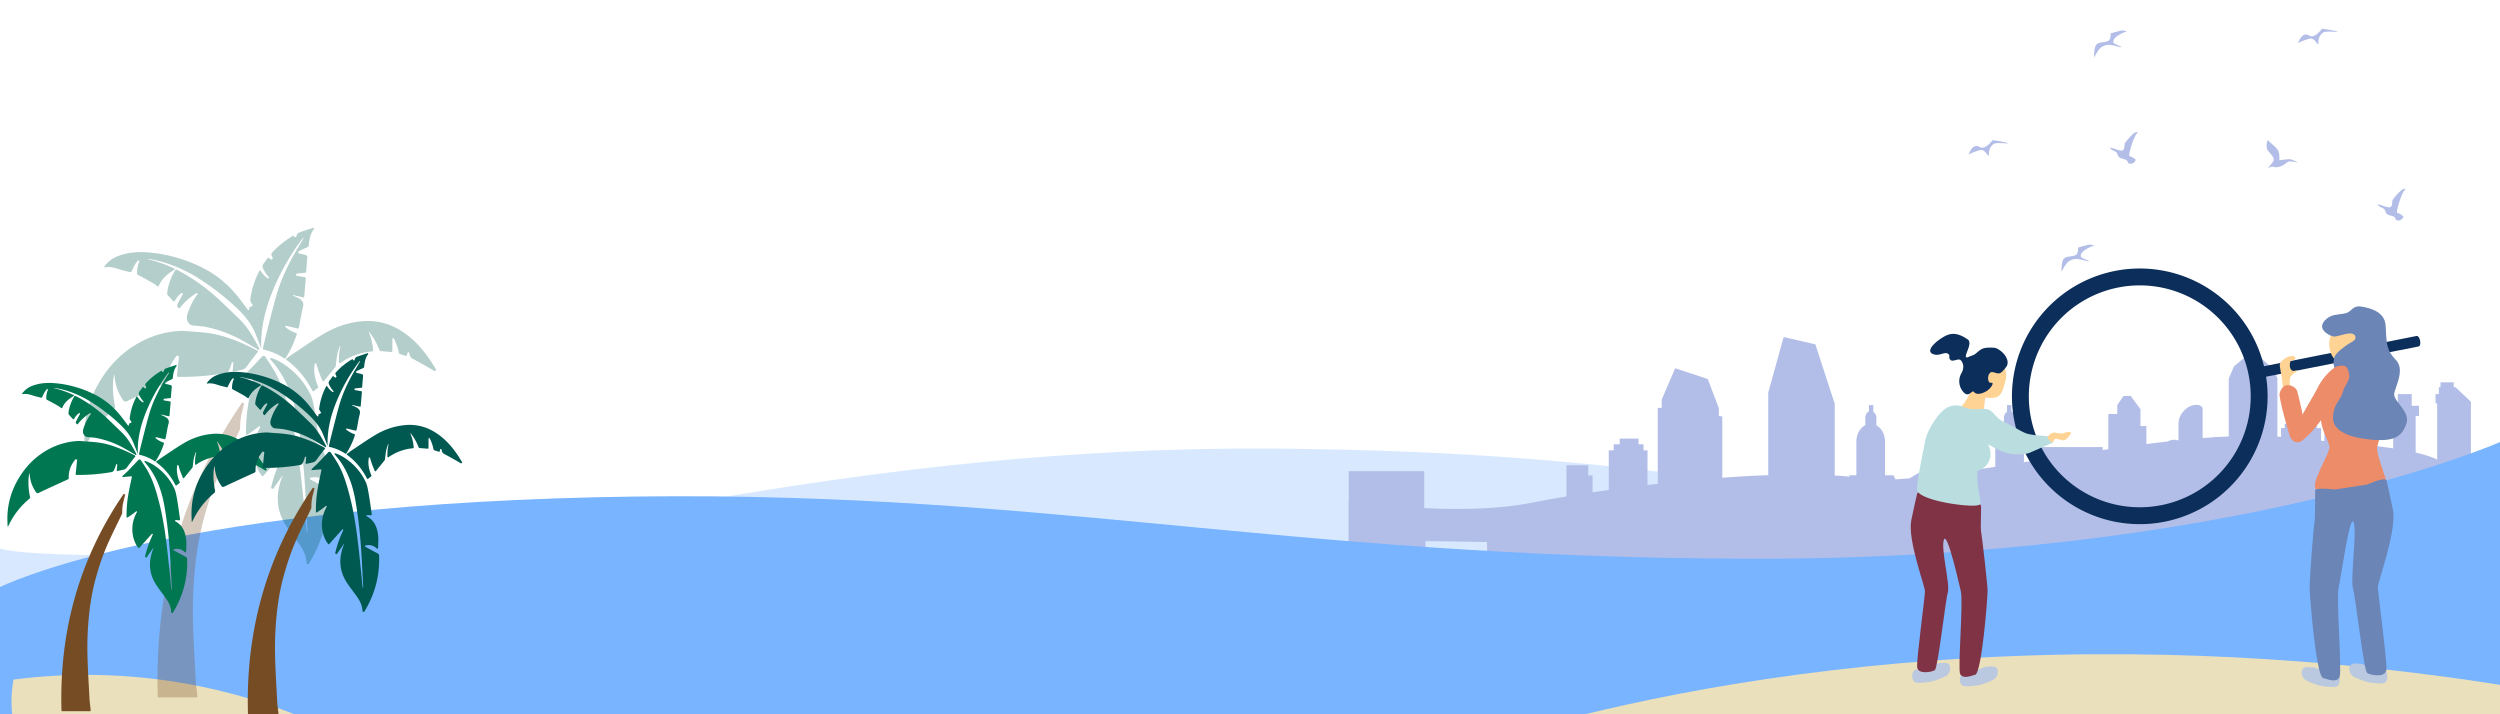 <svg xmlns="http://www.w3.org/2000/svg" xmlns:xlink="http://www.w3.org/1999/xlink" width="3500" height="1000" viewBox="0 0 3500 1000">
  <rect x="0" y="0" width="3500" height="1000" fill="#333333" stroke="none"/>
  <defs>
    <clipPath id="clip-path">
      <rect id="矩形_4" data-name="矩形 4" width="1612" height="550" transform="translate(37)" fill="#fff" stroke="#707070" stroke-width="1"/>
    </clipPath>
    <clipPath id="clip-header">
      <rect width="3500" height="1000"/>
    </clipPath>
  </defs>
  <g id="header" clip-path="url(#clip-header)">
    <rect width="3500" height="1000" fill="#fff"/>
    <path id="路径_1500" data-name="路径 1500" d="M0,184.8s38.051,21.9,558.52,0c203.887-8.58,643.643-144.01,1224.845-139.784s733.872,85.6,1097.151,80.25,617.632-80.25,617.632-80.25V424H0Z" transform="translate(0 583)" fill="#4497ff" opacity="0.209"/>
    <g id="蒙版组_3" data-name="蒙版组 3" transform="translate(1851 256)" clip-path="url(#clip-path)">
      <path id="路径_1501" data-name="路径 1501" d="M3232.258,866.268V850.981h-10.653v15.287h-5.094V845.886h-42.148v9.624h-5.095v-9.624h-11.115v9.624h-5.093V809.087h-24.085v25.476h-14.821v6.793h-31.492V681.219h.155l-21.869-20.642v9.8h-.055v-9.625h-2.315v-6.793h-18.525v6.793h-2.318v9.625H3033.1V683.4h2.317v78.527c-8.059-3.764-18.312-6.948-30.1-9.685V700.951h4.632V686.8h-10.189V670.379H2980.3V686.8h-10.653v14.154h4.169v45.413c-15.588-2.369-32.426-4.317-49.557-6.041V700.951h-46.778v35.074l-4.631-.405V717.935h-6.02v-5.661h-44.926v5.661h-5.095v12.333q-2.523-.208-5.094-.385V648.87h.337l-5.943-13.6-29.044-25.505-26.1,21.79-7.446,17.315h.108v80.788q-7.622.351-15.454.84a17.623,17.623,0,0,0-6.537.426q-7.222.493-14.6,1.086V692.265c0-.148.016-.291.017-.441,0-.128-.01-.248-.017-.372v-1.258h-.179c-1.65-6.406-13.68-6.058-21.521-.3-8.453,6.209-11.824,14.343-11.98,20.8,0,.152.008.3.02.444h-.15v24l-.985.1c-3.79-1.632-9.565-1.067-14.284,1.547q-14.679,1.648-29.656,3.546V715.105h-8.337v-12.1l.1-.073V691.545l-13.648-18.469h-10.116l-8.754,12.59v12.455h-12.505v49.453q-3.96.571-7.925,1.152v-4.182h-92.165v18.4q-9.1,1.445-18.069,2.875V737.573c.005-.235.014-.469.014-.705,0-10.318-5.163-19.157-12.5-22.88V703.673c0-4.1-2.131-7.581-5.11-8.906v-9.01h-6.1v9.427a9.854,9.854,0,0,0-4.312,8.488v10.446c-7.173,3.808-12.157,12.589-12.069,22.749,0,.07,0,.14,0,.21h-.039v35.074c-16.988,2.65-33.4,5.148-49.027,7.4l-24.214-14.485V746.879h-7.9v18.185l-38.772,23.191q-10.421.944-19.724,1.474l-3.014-5.706H2262.4V737.078h-.035c0-.07,0-.14,0-.21.088-10.16-4.9-18.941-12.07-22.749V703.673a9.854,9.854,0,0,0-4.31-8.488v-9.427h-6.1v9.01c-2.978,1.325-5.109,4.806-5.109,8.906v10.314c-7.338,3.723-12.5,12.563-12.5,22.88,0,.166.008.331.011.5v46.663H2212.5v1.917q-9.842-.949-20.5-1.573V683.983h.016l-27.14-83.263-44.4-10.206L2098.8,668.681l.108.024V783.893c-20.821.741-42.423,1.954-64.376,3.554V701.855l-4.785-1.089V689.9l-.055-.013-15.507-40.64-45.534-15.054-.006-.02-.006.016-.122-.04.051.2-18.9,43.951h30.1l0-.018.079.019h-30.062v11.322h-5.559V795.9q-7.2.811-14.357,1.659V749.074H1924.3v-8.491h-6.946v-7.926h-26.4v7.926h-8.336v8.491h-6.946v55.5q-11.493,1.615-22.694,3.3v-23.7h-6.022V770.021h-30.568v43.653c-17.2,2.877-33.544,5.829-48.7,8.8-44.034,8.635-96.76,10.108-150.361,7.526V778.248H1511.579v42.145q-6.266-.806-12.439-1.652v-55.7h-30.211V747.835h-63.089V648.99h-58.647v27.154H1335.64v86.9h-8.884V747.835H1292.1V608.8h-13.327V592.51h-16V577.3H1212.13V592.51H1198.8V608.8h-10.664V824.955h-27.546v-330.2h-10.664V473.028h-57.679l.153-.036-.008.034h57.742L1113.873,388.7l.1-.39-.234.078-.013-.031-.009.039-87.363,28.882L996.6,495.248l-.1.024V516.12l-9.18,2.09V685.921H906.458V766.3H894.906V736.974H875.357V766.3H863.806V454.607l.207-.046L822.428,304.593l-85.186,19.581-52.07,159.747h.029V760.869H674.539V740.232H645.862V675.86H627.089V586.341c.005-.32.02-.638.02-.959,0-19.794-9.9-36.754-23.984-43.9V521.7c0-7.864-4.088-14.542-9.8-17.084V487.325h-11.7v18.087c-4.9,2.98-8.271,9.142-8.271,16.284v20.042c-13.764,7.305-23.324,24.152-23.155,43.645,0,.135.005.269.005.4h-.067v90.069H527.623l-13.735,26L409.611,639.478V604.59H394.454v34.891l-104.269,62.37-13.731-26H253.935V585.786h-.075c0-.135.005-.269,0-.4.17-19.492-9.39-36.34-23.154-43.645V521.7c0-7.141-3.373-13.3-8.271-16.284V487.325h-11.7v17.286c-5.714,2.542-9.8,9.221-9.8,17.084v19.79c-14.079,7.143-23.982,24.1-23.982,43.9,0,.456.019.909.028,1.362V675.86H158.206v85.009H142.318V600.113H-34.509V760.869h-15.2V511.045H-73.705v-23.9l-16.8-24.156h-19.409l-26.184,35.435v21.849l.189.141V543.63H-151.9V747.835h-15.106V727.2h-10.662v20.637h-7.108V625.1h-.106c.052-11.971-5.5-26.731-20.173-37.509-10.285-7.554-24.989-9.2-33.035-4.4v-47.16h-.289a8.118,8.118,0,0,0,.038-.851c-.3-12.4-6.766-28-22.984-39.913-15.042-11.047-38.123-11.713-41.286.576h-.346v2.412c-.011.237-.034.468-.031.715,0,.288.023.562.031.846v97.227a50.552,50.552,0,0,0-14.947-17.055c-14.724-10.814-38.524-9.529-38.845,5.446a43.341,43.341,0,0,0,.921,10.339h-.443V747.835h-16.882V416.552h.207l-14.283-33.22-50.068-41.8-55.721,48.935-11.4,26.09h.649v408.4h-9.774V549.06h-9.775V538.2h-86.191V549.06h-11.552V849.938h0V785.851h-8.885V516.474H-719.7V753.266h-40.877V733.714h-39.1v19.552h-15.1V516.474h8V489.32h-20.436v-31.5h-37.32v31.5h-19.549v27.155h8.884V785.851h-23.1V766.3h-11.552V747.835h-15.995V766.3h-7.107V482.8h4.443V457.822H-937.4V439.354h-4.445V426.321h-35.542v13.033h-4.443v18.468h-.105V439.013l-41.959,39.6h.3V785.851h-60.422V772.818h-28.437V723.94h-46.207v89.067h-9.772V794.542h-21.325v18.465h-9.775V794.542h-80.86v39.1h-9.776V804.318h-20.437v29.328h-68.419V853.2h188.438v49.964h-19.549v92.327H1654.607V903.163H1619.1V876.188l86.133,1.32V902.5h-18.508v48.122H3179.891V902.5H3169.7V876.458h98.219V866.268Z" transform="translate(-1474.371 -374.654)" fill="#b3bee8"/>
    </g>
    <path id="路径_1502" data-name="路径 1502" d="M0,211.873S221.254,100.571,834.1,86.16s945.512,84.8,1618.832,86.077S3500,8.883,3500,8.883V397H0Z" transform="translate(0 610)" fill="#78b4ff"/>
    <g id="组_122" data-name="组 122" transform="translate(2816.695 375.87)">
      <path id="路径_1454" data-name="路径 1454" d="M1635.065,7700.907c-.733-3.691-2.613-6.484-4.37-6.664l-.017-.084-231.606,45.96,2.909,14.658,231.606-45.959-.017-.083C1635.126,7707.9,1635.8,7704.6,1635.065,7700.907Z" transform="translate(-1063.585 -7599.796)" fill="#0c2e5a"/>
      <path id="路径_1455" data-name="路径 1455" d="M1206.5,7602.9a178.96,178.96,0,1,0,210.37,140.705A178.961,178.961,0,0,0,1206.5,7602.9Zm65.064,327.879a155.312,155.312,0,1,1,122.11-182.571A155.313,155.313,0,0,1,1271.563,7930.781Z" transform="translate(-1062.338 -7599.445)" fill="#0c2e5a"/>
    </g>
    <g id="组_123" data-name="组 123" transform="translate(2756.048 -28.108)">
      <path id="路径_29" data-name="路径 29" d="M16829.23,1013.1c1.07-.726-9.738-3.99-10.906-5.985s-.2-4.722,2.318-7.338,11.408-7.968,15.045-7.968-3.137-2.546-6.457-1.988-15.184,4.087-15.184,4.087.834,7.319-2.631,10.133-14.17,1.181-17.635,5.981-2.744,17.9-2.744,17.9,5.471-11.925,10.234-14.824,7.57-3.493,12.775-3.079S16828.16,1013.827,16829.23,1013.1Z" transform="translate(-16615.277 -918.999)" fill="#b3bee8"/>
      <path id="路径_30" data-name="路径 30" d="M16832.371,1007.988a9.884,9.884,0,0,0,6.531,11.64c8.656,3.306,11.332,4.41,12.961,7.541s0,7.28,0,7.28,10.789-3.176,11.777-7.28-4.287-3.045-2.275-7.541,7.057-13.469,7.057-13.469-10.9,10.2-10.9,13.469-.326,3.425-1.691,4.06-3.523-4.687-12.635-6.869S16832.371,1007.988,16832.371,1007.988Z" transform="translate(-16208.704 -1006.158)" fill="#b3bee8"/>
      <path id="路径_31" data-name="路径 31" d="M16787.916,930.159c-2.037,2.03,2.506,3.641,6.234,5.576s2.787,5.662,5.422,7.9,6.25,2.324,9.117,3.549,3.645,4.86,3.645,4.86,3.811,1.819,6.77,0a8.994,8.994,0,0,0,3.775-4.86s-5.781-4.682-8.557-4.78,5.588-27.357,9.768-31.376-2.281-2.6-4.986,0-11.545,11.741-11.842,14.386-.055,5.6-1.742,7.886-5.16.874-8.27,0S16787.916,930.159,16787.916,930.159Z" transform="translate(-16588.873 -695.532)" fill="#b3bee8"/>
      <path id="路径_32" data-name="路径 32" d="M16827.063,947.721s3.748-10.968,9.707-11.816,5.852,3.738,11.9,1.823,11.926-10.119,11.926-10.119,16.73,2.226,21.053,4.037-15.732-1.874-19.957,1.59-6.279,7.588-6.279,14.484-4.109-8.2-12.422-6.161A76.674,76.674,0,0,0,16827.063,947.721Z" transform="translate(-16365.791 -859.306)" fill="#b3bee8"/>
      <path id="路径_34" data-name="路径 34" d="M16829.23,1013.1c1.07-.726-9.738-3.99-10.906-5.985s-.2-4.722,2.318-7.338,11.408-7.968,15.045-7.968-3.137-2.546-6.457-1.988-15.184,4.087-15.184,4.087.834,7.319-2.631,10.133-14.17,1.181-17.635,5.981-2.744,17.9-2.744,17.9,5.471-11.925,10.234-14.824,7.57-3.493,12.775-3.079S16828.16,1013.827,16829.23,1013.1Z" transform="translate(-16660.883 -619.196)" fill="#b3bee8"/>
      <path id="路径_36" data-name="路径 36" d="M16787.916,930.159c-2.037,2.03,2.506,3.641,6.234,5.576s2.787,5.662,5.422,7.9,6.25,2.324,9.117,3.549,3.645,4.86,3.645,4.86,3.811,1.819,6.77,0a8.994,8.994,0,0,0,3.775-4.86s-5.781-4.682-8.557-4.78,5.588-27.357,9.768-31.376-2.281-2.6-4.986,0-11.545,11.741-11.842,14.386-.055,5.6-1.742,7.886-5.16.874-8.27,0S16787.916,930.159,16787.916,930.159Z" transform="translate(-16214.004 -616.084)" fill="#b3bee8"/>
      <path id="路径_37" data-name="路径 37" d="M16827.063,947.721s3.748-10.968,9.707-11.816,5.852,3.738,11.9,1.823,11.926-10.119,11.926-10.119,16.73,2.226,21.053,4.037-15.732-1.874-19.957,1.59-6.279,7.588-6.279,14.484-4.109-8.2-12.422-6.161A76.674,76.674,0,0,0,16827.063,947.721Z" transform="translate(-16827.063 -703.262)" fill="#b3bee8"/>
      <path id="路径_38" data-name="路径 38" d="M16890.684,952.06a25.86,25.86,0,0,1,5.188-2.246c3.652-1.25,2.754,2.1,11.23,0s9.375-6.759,14.141-7.345,12.084,1.813,12.084,1.813-8.281-5.625-13.393-5.067-12.832,1.433-12.832,1.433.961-7.435-1.348-12.858-13.219-12.727-14.172-14.966-4.453,10.168,0,14.966,8.557,9.971,7.744,12.858S16890.684,952.06,16890.684,952.06Z" transform="translate(-16472.16 -688.261)" fill="#b3bee8"/>
    </g>
    <g id="组_124" data-name="组 124" transform="translate(0 319)">
      <path id="路径_1473" data-name="路径 1473" d="M1420.261,5339.409a797.689,797.689,0,0,1,526.574,115.757,852.469,852.469,0,0,1-199.129,39.467c-42.256,3.222-109.063,7.882-191.954-7.176-21.093-3.832-37.381-6.944-54.854-12.454-15.043-4.744-13.445-5.879-19.584-7.017-36.125-6.693-61.587,29.139-74.63,20.014-7.163-5.011-6.366-20.632-2-30,4.115-8.829,9.571-8.18,14.847-15.5,10.294-14.29-.13-31.13-1.847-63.5A171.912,171.912,0,0,1,1420.261,5339.409Z" transform="translate(-1401.349 -4707)" fill="#ebe0bc"/>
      <g id="_5gUDqE" data-name="5gUDqE" transform="translate(118.108)" opacity="0.3">
        <g id="组_113" data-name="组 113">
          <path id="路径_1474" data-name="路径 1474" d="M1595.707,5001.812l-7.182-.334a1.165,1.165,0,0,0-.636,2.172,45.267,45.267,0,0,1,5.808,3.811c7.332,5.89,11.365,13.85,13.482,22.924,2.391,10.247,1.795,20.532,1.158,31.3a1.168,1.168,0,0,1-1.966.777c-6.08-5.578-12.729-7.806-20.883-5.53a1.172,1.172,0,0,0-.245,2.156c7.621,4.164,14.772,8.121,22.005,11.922a4.87,4.87,0,0,1,3.066,4.687c1.094,36.368-7.663,70.108-26.785,101.111q-.3.486-.6.969l-2.911-.859a29.15,29.15,0,0,0-.146-3.938c-1.029-8.73-5.1-16.256-10.012-23.311-6.606-9.48-14.162-18.37-20.043-28.267-12.542-21.1-12.787-43.313-3.724-65.848a2.486,2.486,0,0,0,.231-1.693l-13.127,18.759-2.891-1.281c.6-2.64,1.219-5.275,1.936-7.883,1.31-4.772,2.772-9.512,4.413-14.18q2.414-6.866,5.344-13.543c.979-2.233,2.034-4.433,3.074-6.658a1.167,1.167,0,0,0-1.925-1.273l-23.623,26.35a1.171,1.171,0,0,1-1.763-.026c-11.131-12.945-17.724-42.039-2.795-67.633a1.164,1.164,0,0,0-1.739-1.485c-1.839,1.468-3.688,2.924-5.568,4.337-3.351,2.519-6.8,4.907-10.562,7.2a1.17,1.17,0,0,1-1.772-.99,237.786,237.786,0,0,1,2.567-38c1.939-12.684,4.876-25.214,7.444-37.867a1.166,1.166,0,0,0-1.244-1.4l-15.493,1.391a1.169,1.169,0,0,1-.9-2.022c3.864-3.562,7.581-6.91,11.091-10.463,6.219-6.295,12.223-12.8,18.307-19.23,2.112-2.231,3.893-2.379,5.63.265,5.061,7.7,10.4,15.293,14.661,23.437,9.6,18.352,15.148,38.18,20.208,58.181,7.675,30.333,11.934,61.222,15.449,92.228,2.661,23.479,4.822,47.015,7.221,70.524.04.4.271.777.939,1.085,0-1.487.071-2.978-.01-4.46-1.344-24.482-2.309-48.994-4.17-73.437-2.081-27.343-5.233-54.593-10-81.626-4.347-24.651-12.186-48.007-26.354-68.859-3.415-5.026-7.4-9.664-11.215-14.311a1.168,1.168,0,0,1,1.283-1.843,71.507,71.507,0,0,1,16.566,8.075,107.24,107.24,0,0,1,38.085,42.9c3.027,6.131,4.314,13.277,5.527,20.115,2.325,13.1,4.031,26.313,5.978,39.482a5.578,5.578,0,0,1,.035.956A1.175,1.175,0,0,1,1595.707,5001.812Z" transform="translate(-1269 -4707)" fill="#005951"/>
          <path id="路径_1475" data-name="路径 1475" d="M1659.6,5364.386h-53.049a1.17,1.17,0,0,1-1.169-1.135c-4.439-150.163,33.33-287.736,118.087-411.62l2.855,1.265c-.866,3.6-1.736,7.2-2.648,10.788a82.175,82.175,0,0,0-2.944,23.063,9.28,9.28,0,0,1-.993,4.112c-8.248,17.265-16.86,34.362-24.781,51.775a452.265,452.265,0,0,0-21.514,58.731,409.349,409.349,0,0,0-13.464,61.432,594.21,594.21,0,0,0-5.367,91.38c.544,28.579,2.424,57.136,3.888,85.694.353,6.886,1.391,13.736,2.093,20.6.089.868.127,1.742.171,2.686A1.169,1.169,0,0,1,1659.6,5364.386Z" transform="translate(-1502.622 -4707)" fill="#754c24"/>
          <path id="路径_1476" data-name="路径 1476" d="M1828.187,4879.034a1.17,1.17,0,0,1,.293,1.706c-3.577,4.6-7.079,9.08-10.538,13.589-2.069,2.7-3.93,5.568-6.134,8.146a8.9,8.9,0,0,1-4.068,2.812c-4.241,1.145-8.564,1.988-13.077,2.95a1.168,1.168,0,0,1-1.409-1.26c.39-3.606.857-7.106,1.055-10.562a1.164,1.164,0,0,0-2.287-.372,63.557,63.557,0,0,1-4.125,11.029,6.561,6.561,0,0,1-4.222,3.189,363.278,363.278,0,0,1-66.2,5.388,10.344,10.344,0,0,1-1.15-.091,1.171,1.171,0,0,1-1.023-1.283c.967-9.171,1.925-18.266,2.882-27.351l-2.9-1.215a65.967,65.967,0,0,0-5.087,6.766,49.7,49.7,0,0,0-7.978,28.49,3.189,3.189,0,0,1-2.258,3.479q-19.1,8.667-38.142,17.45c-5.61,2.587-11.2,5.223-16.737,7.956a3.811,3.811,0,0,1-4.785-1.176,65.428,65.428,0,0,1-12.177-32.546c-.074-.775-.123-1.552-.213-2.324-.019-.161-.174-.306-.76-1.275-.508,4.206-1.147,7.666-1.3,11.147a129.17,129.17,0,0,0,2.586,32.5c.486,2.316.178,3.82-1.793,5.493a146.48,146.48,0,0,0-39.075,50.961,2.147,2.147,0,0,1-.238.387,1.182,1.182,0,0,1-1.019.48l-.229-.014c-.11-7.065-.59-14.147-.263-21.191a147.153,147.153,0,0,1,18.469-65.065c15.521-28.079,37.229-49.826,66.48-63.681a131.91,131.91,0,0,1,47.136-12.182c6.159-.457,12.428.441,18.64.836,14.472.92,28.892,2.193,42.883,6.39,16.806,5.041,32.77,12.088,48.3,20.174C1827.875,4878.844,1828.03,4878.936,1828.187,4879.034Z" transform="translate(-1585.693 -4707)" fill="#005951"/>
          <path id="路径_1477" data-name="路径 1477" d="M1727.171,4875.518c-2.9-7.44-5.579-14.916-8.713-22.194-5.754-13.363-14.92-24.243-25.41-34.145a351.656,351.656,0,0,0-50.883-39.854c-21.2-13.676-43.932-23.637-68.852-28.256-1.241-.23-2.476-.49-3.718-.709-.162-.028-.352.1-1.326.427a193.079,193.079,0,0,1,37.1,13.1,1.168,1.168,0,0,1,.091,2.054c-9.328,5.538-17.37,11.944-21.564,22.3a1.162,1.162,0,0,1-1.753.495c-2.353-1.677-4.567-3.363-6.962-4.734-6.487-3.712-13.043-7.315-19.692-10.726a3.1,3.1,0,0,1-2.011-3.289,40.6,40.6,0,0,1,3.143-15.794,1.164,1.164,0,0,0-1.827-1.341c-2.656,2.347-5.221,6.8-9.3,15.62a1.171,1.171,0,0,1-1.349.644c-5.654-1.45-11.423-2.665-16.965-4.548-6.1-2.073-12.161-3.344-18.587-2.4a8.224,8.224,0,0,1-1.426-.1,40.277,40.277,0,0,1,18.671-15.126c14.8-5.957,30.173-6.818,45.875-5.322a196.005,196.005,0,0,1,37.432,7.136,203.756,203.756,0,0,1,40.684,16.55,146.338,146.338,0,0,1,41.153,33.542c6.194,7.293,11.778,15.1,17.5,22.709a1.166,1.166,0,0,0,2.1-.7v-2.521l2.961-1.313.118.107,1.994-1.747q-1.3-1.893-2.568-3.811a6.129,6.129,0,0,1-1.074-3.716,114.627,114.627,0,0,1,12.679-40.429,1.165,1.165,0,0,1,2.02-.057,32.069,32.069,0,0,0,9.713,10.271,1.165,1.165,0,0,0,1.505-1.757,41.358,41.358,0,0,1-6.695-9.5c-.174-.346-.4-.666-.593-1-1.783-3.1-2.158-5.967.523-8.981a68.8,68.8,0,0,0,5.158-7.119,1.172,1.172,0,0,1,1.713-.242l3.228,2.668,2.429-1.781c-.587-1.449-1.185-2.893-1.821-4.32a3.063,3.063,0,0,1,.674-3.829,122.892,122.892,0,0,1,29.389-23.726,4.444,4.444,0,0,1,1.067-.243l.353,1.981,2.77.246a18.546,18.546,0,0,0,.644-2.066c.653-2.69,2.384-4,4.829-4.833,6.019-2.059,12.021-4.168,18.147-6.078a1.167,1.167,0,0,1,1.275,1.828c-5.182,6.445-6.289,14.381-7.2,22.36-.208,1.827-.844,2.478-2.562,3.186-4.085,1.683-8.061,3.629-12.047,5.549l.367,2.822c2.563.487,5.127.972,7.636,1.658,5.119,1.4,4.953,1.511,4.4,6.853-.6,5.757-.959,11.539-1.409,17.366a1.174,1.174,0,0,1-1.042,1.072l-12.757,1.4-.093,2.843,12.444,2.2a1.176,1.176,0,0,1,.964,1.253c-.754,8.865-1.482,17.421-2.2,25.814a1.169,1.169,0,0,1-1.429,1.032l-14.272-3.264-.216.723,1.735.8a68.615,68.615,0,0,1,6.315,2.95c4.677,2.763,7.792,5.986,6.125,12.4-2.266,8.723-3.545,17.7-5.288,26.562a19.794,19.794,0,0,1-.831,2.672,1.173,1.173,0,0,1-1.378.752l-15.9-3.85a1.167,1.167,0,0,0-1.054,2,46.809,46.809,0,0,0,15.042,8.365,1.173,1.173,0,0,1,.723,1.466c-3.925,11.872-8.82,23.124-15.853,33.594a1.171,1.171,0,0,1-1.617.315,85.972,85.972,0,0,0-29.137-12.375,1.164,1.164,0,0,1-.886-1.4c1.364-5.878,2.6-11.566,4.046-17.2,4.968-19.371,9.664-38.822,15.151-58.046,4.918-17.232,12.26-33.595,20.6-49.436,5.1-9.7,10.969-19,16.484-28.485a2.728,2.728,0,0,0,.4-1.821,7.974,7.974,0,0,0-1.3,1.12,323.741,323.741,0,0,0-39.4,67.869c-11.567,27-19.193,54.83-18.257,84.522A4.968,4.968,0,0,1,1727.171,4875.518Z" transform="translate(-1479.708 -4707)" fill="#005951"/>
          <path id="路径_1478" data-name="路径 1478" d="M1544.121,4907.716c-1.056-.746-2.13-1.46-3.245-2.1-8.907-5.136-17.825-10.267-26.934-15.026a8.215,8.215,0,0,1-4.7-5.672c-.244-.965-.529-1.921-.853-2.959a1.167,1.167,0,0,0-2.242.05c-.313,1.191-.607,2.3-.9,3.422a1.168,1.168,0,0,1-1.467.817c-2.912-.875-5.759-1.7-8.545-2.686a2.86,2.86,0,0,1-1.24-1.988c-1.2-6.829-3.754-13.129-6.87-19.493a1.168,1.168,0,0,0-2.219.508v16.977a1.161,1.161,0,0,1-1.247,1.162c-5.042-.371-10.2-.717-15.335-1.234-.629-.063-1.382-1.169-1.674-1.944a93.415,93.415,0,0,0-12.466-22.65,16.644,16.644,0,0,0-2.652-2.795,80.239,80.239,0,0,1,6.435,26.543,1.171,1.171,0,0,1-1.057,1.231c-16.281,1.632-31.208,6.72-44.826,16.375a1.167,1.167,0,0,1-1.849-.866,78.54,78.54,0,0,1,2.008-22.6l-.83-.215c-1.2,3.727-2.763,7.384-3.516,11.2-1.031,5.221-1.419,10.567-2.156,15.85a5.445,5.445,0,0,1-.967,2.572c-5.034,6.285-10.14,12.512-15.228,18.754-.137.168-.277.334-.451.536a1.167,1.167,0,0,1-1.964-.315c-1.89-4.558-3.734-8.76-5.266-13.073-1.244-3.5-2.279-7.077-3.3-10.579a1.168,1.168,0,0,0-2.265.091c-1.827,9.137-.18,20.8,4.793,31.891a1.16,1.16,0,0,1-.332,1.388l-5.918,4.689a1.163,1.163,0,0,1-1.757-.383c-9.023-17.48-20.792-31.967-36.444-43.371a1.164,1.164,0,0,1,.006-1.891c4.146-2.956,8.083-5.864,12.161-8.559,13.214-8.731,26.193-17.875,39.83-25.893,16.212-9.53,33.772-15.8,52.679-17.6,18.093-1.716,35.165,1.525,51.143,10.438,19.359,10.8,33.818,26.566,45.918,44.753,2.749,4.131,5.341,8.365,7.939,12.6Z" transform="translate(-1053.745 -4707)" fill="#005951"/>
          <path id="路径_1479" data-name="路径 1479" d="M1712.636,4876.308a1.165,1.165,0,0,1-1.726,1.292c-7.32-4.342-13.95-8.388-20.725-12.174-16.808-9.4-34.572-16.358-53.55-19.865-5.9-1.09-11.971-1.25-17.939-2.024a7.153,7.153,0,0,1-3.58-1.79c-4.842-4.353-4.6-9.462-2.692-15.272a92.236,92.236,0,0,1,13.514-26.359,1.163,1.163,0,0,0-1.513-1.7,83.633,83.633,0,0,0-23.074,20.771,1.168,1.168,0,0,1-1.78.067c-2.654-2.9-2.56-3.305-.639-7.1,2.088-4.12,4.314-8.171,6.495-12.192a1.169,1.169,0,0,0-1.587-1.582c-3.213,1.738-5.888,4.823-9.874,11.125a1.168,1.168,0,0,1-1.844.17c-2.688-2.915-5.372-5.79-7.95-8.757a3.864,3.864,0,0,1-.481-2.446c.334-9.161,5.749-24.405,11.575-32.61a1.155,1.155,0,0,1,1.484-.34c3.31,1.754,6.7,3.479,10,5.366A274.642,274.642,0,0,1,1660,4810.973q12.867,12.281,25.583,24.718c9.556,9.37,16.348,20.723,22.8,32.3q2.13,3.82,4.05,7.757A3.108,3.108,0,0,1,1712.636,4876.308Z" transform="translate(-1467.636 -4707)" fill="#005951"/>
        </g>
      </g>
      <g id="_5gUDqE-2" data-name="5gUDqE" transform="translate(10.335 192.057)">
        <g id="组_114" data-name="组 114">
          <path id="路径_1480" data-name="路径 1480" d="M1764.7,5116.411l-5.3-.246a.859.859,0,0,0-.468,1.6,33.508,33.508,0,0,1,4.282,2.809c5.405,4.343,8.379,10.212,9.939,16.9,1.763,7.555,1.323,15.138.854,23.075a.86.86,0,0,1-1.449.573c-4.483-4.112-9.386-5.754-15.4-4.077a.865.865,0,0,0-.181,1.59c5.619,3.07,10.891,5.987,16.224,8.789a3.59,3.59,0,0,1,2.26,3.456,131.444,131.444,0,0,1-19.747,74.546l-.444.714-2.146-.633a21.6,21.6,0,0,0-.108-2.9c-.758-6.436-3.757-11.985-7.382-17.186-4.87-6.989-10.44-13.544-14.777-20.84-9.246-15.559-9.427-31.934-2.745-48.547a1.84,1.84,0,0,0,.171-1.249l-9.679,13.83-2.131-.944c.443-1.946.9-3.889,1.427-5.812.966-3.518,2.044-7.013,3.254-10.455,1.186-3.373,2.5-6.709,3.94-9.984.722-1.646,1.5-3.268,2.266-4.909a.86.86,0,0,0-1.419-.938L1708.534,5155a.864.864,0,0,1-1.3-.02c-8.206-9.543-13.067-30.994-2.06-49.863a.858.858,0,0,0-1.282-1.1c-1.356,1.083-2.719,2.156-4.1,3.2-2.471,1.857-5.015,3.617-7.787,5.308a.863.863,0,0,1-1.307-.73,175.28,175.28,0,0,1,1.893-28.019c1.429-9.351,3.595-18.59,5.488-27.918a.86.86,0,0,0-.917-1.03l-11.422,1.025a.861.861,0,0,1-.661-1.49c2.849-2.626,5.589-5.1,8.177-7.714,4.585-4.641,9.012-9.439,13.5-14.178,1.557-1.645,2.87-1.753,4.151.2,3.731,5.679,7.67,11.274,10.809,17.279,7.074,13.53,11.168,28.148,14.9,42.894,5.658,22.364,8.8,45.138,11.389,68,1.963,17.31,3.556,34.662,5.324,51.994.03.294.2.573.693.8,0-1.1.052-2.195-.008-3.288-.99-18.05-1.7-36.122-3.074-54.143-1.534-20.159-3.858-40.25-7.373-60.18-3.2-18.174-8.984-35.393-19.43-50.767-2.518-3.706-5.457-7.125-8.268-10.551a.861.861,0,0,1,.946-1.359,52.705,52.705,0,0,1,12.214,5.954,79.057,79.057,0,0,1,28.078,31.626c2.231,4.52,3.181,9.789,4.075,14.83,1.714,9.659,2.972,19.4,4.407,29.109a4.01,4.01,0,0,1,.026.7A.866.866,0,0,1,1764.7,5116.411Z" transform="translate(-1523.833 -4899.057)" fill="#007651"/>
          <path id="路径_1481" data-name="路径 1481" d="M1811.807,5383.725h-39.112a.864.864,0,0,1-.862-.837c-3.272-110.71,24.574-212.137,87.062-303.473l2.105.933c-.639,2.654-1.28,5.308-1.953,7.953a60.619,60.619,0,0,0-2.17,17,6.827,6.827,0,0,1-.732,3.032c-6.081,12.729-12.43,25.334-18.27,38.172a333.3,333.3,0,0,0-15.862,43.3,301.846,301.846,0,0,0-9.926,45.292,438.108,438.108,0,0,0-3.957,67.37c.4,21.071,1.787,42.125,2.867,63.18.26,5.076,1.025,10.127,1.543,15.191.065.64.093,1.285.125,1.98A.861.861,0,0,1,1811.807,5383.725Z" transform="translate(-1696.075 -4899.057)" fill="#754c24"/>
          <path id="路径_1482" data-name="路径 1482" d="M1936.1,5025.892a.862.862,0,0,1,.216,1.257c-2.638,3.394-5.22,6.7-7.769,10.019-1.526,1.99-2.9,4.1-4.523,6.006a6.555,6.555,0,0,1-3,2.073c-3.127.844-6.314,1.466-9.641,2.175a.861.861,0,0,1-1.039-.929c.287-2.658.632-5.239.777-7.787a.858.858,0,0,0-1.685-.274,46.882,46.882,0,0,1-3.042,8.131,4.833,4.833,0,0,1-3.112,2.351,267.788,267.788,0,0,1-48.809,3.973,7.605,7.605,0,0,1-.848-.067.864.864,0,0,1-.754-.946c.713-6.762,1.419-13.467,2.125-20.166l-2.141-.9a48.609,48.609,0,0,0-3.751,4.988,36.642,36.642,0,0,0-5.881,21.005,2.352,2.352,0,0,1-1.666,2.565q-14.079,6.39-28.12,12.865c-4.136,1.908-8.256,3.851-12.34,5.866a2.81,2.81,0,0,1-3.528-.867,48.243,48.243,0,0,1-8.977-23.995c-.054-.571-.091-1.144-.157-1.714a5.635,5.635,0,0,0-.56-.94c-.375,3.1-.846,5.652-.963,8.219a95.218,95.218,0,0,0,1.907,23.958,3.586,3.586,0,0,1-1.322,4.05,107.987,107.987,0,0,0-28.808,37.572,1.682,1.682,0,0,1-.176.286.873.873,0,0,1-.752.354l-.168-.011c-.081-5.208-.435-10.43-.194-15.624a108.476,108.476,0,0,1,13.617-47.969c11.443-20.7,27.447-36.735,49.013-46.95a97.251,97.251,0,0,1,34.752-8.982c4.541-.337,9.162.326,13.742.617,10.67.678,21.3,1.616,31.616,4.711a204.479,204.479,0,0,1,35.612,14.874C1935.872,5025.752,1935.986,5025.819,1936.1,5025.892Z" transform="translate(-1757.319 -4899.057)" fill="#007651"/>
          <path id="路径_1483" data-name="路径 1483" d="M1861.627,5023.3c-2.14-5.485-4.113-11-6.424-16.363-4.242-9.851-11-17.873-18.733-25.173a259.325,259.325,0,0,0-37.515-29.384c-15.629-10.082-32.389-17.426-50.762-20.831-.915-.17-1.826-.361-2.742-.523-.119-.021-.259.077-.977.315a142.388,142.388,0,0,1,27.351,9.66.861.861,0,0,1,.067,1.514c-6.878,4.083-12.807,8.806-15.9,16.441a.856.856,0,0,1-1.292.365c-1.735-1.237-3.367-2.48-5.133-3.49-4.783-2.737-9.616-5.394-14.518-7.909a2.283,2.283,0,0,1-1.483-2.425,29.936,29.936,0,0,1,2.317-11.644.858.858,0,0,0-1.347-.988c-1.958,1.73-3.849,5.015-6.856,11.516a.862.862,0,0,1-.994.474c-4.169-1.069-8.423-1.965-12.508-3.353-4.5-1.528-8.967-2.465-13.7-1.772a6.056,6.056,0,0,1-1.052-.076,29.7,29.7,0,0,1,13.766-11.152c10.915-4.391,22.245-5.026,33.822-3.924a144.587,144.587,0,0,1,27.6,5.261,150.272,150.272,0,0,1,30,12.2,107.888,107.888,0,0,1,30.34,24.73c4.566,5.377,8.684,11.135,12.9,16.742a.859.859,0,0,0,1.547-.516v-1.859l2.183-.968.087.079,1.47-1.288q-.96-1.4-1.893-2.81a4.517,4.517,0,0,1-.792-2.739,84.522,84.522,0,0,1,9.348-29.807.859.859,0,0,1,1.489-.042,23.633,23.633,0,0,0,7.161,7.572.859.859,0,0,0,1.11-1.295,30.525,30.525,0,0,1-4.937-7c-.127-.256-.294-.492-.436-.74-1.315-2.289-1.591-4.4.385-6.622a50.774,50.774,0,0,0,3.8-5.248.865.865,0,0,1,1.263-.179l2.38,1.967,1.791-1.313c-.433-1.068-.874-2.133-1.343-3.185a2.258,2.258,0,0,1,.5-2.823,90.6,90.6,0,0,1,21.667-17.492,3.264,3.264,0,0,1,.787-.179l.26,1.46,2.042.182a14.038,14.038,0,0,0,.476-1.523,4.8,4.8,0,0,1,3.56-3.564c4.437-1.518,8.862-3.073,13.379-4.481a.861.861,0,0,1,.939,1.348c-3.82,4.752-4.636,10.6-5.3,16.485a2.446,2.446,0,0,1-1.889,2.349c-3.012,1.241-5.943,2.676-8.882,4.091l.271,2.081c1.889.359,3.78.717,5.629,1.222,3.774,1.031,3.652,1.114,3.242,5.052-.441,4.245-.707,8.508-1.039,12.8a.865.865,0,0,1-.768.79l-9.405,1.03-.069,2.1,9.175,1.622a.867.867,0,0,1,.71.924c-.556,6.536-1.092,12.844-1.619,19.032a.862.862,0,0,1-1.053.761l-10.522-2.406-.159.532,1.278.589a50.281,50.281,0,0,1,4.657,2.175c3.448,2.037,5.744,4.413,4.515,9.142-1.67,6.431-2.613,13.05-3.9,19.583a14.543,14.543,0,0,1-.612,1.97.865.865,0,0,1-1.016.555l-11.727-2.839a.86.86,0,0,0-.776,1.478,34.514,34.514,0,0,0,11.089,6.168.863.863,0,0,1,.533,1.08,99.922,99.922,0,0,1-11.687,24.768.864.864,0,0,1-1.192.232,63.361,63.361,0,0,0-21.483-9.123.859.859,0,0,1-.652-1.032c1.005-4.334,1.918-8.527,2.983-12.681,3.663-14.281,7.124-28.622,11.17-42.795,3.626-12.705,9.039-24.768,15.184-36.448,3.763-7.152,8.087-14.008,12.154-21a2.015,2.015,0,0,0,.293-1.342,5.94,5.94,0,0,0-.957.825,238.723,238.723,0,0,0-29.051,50.038c-8.528,19.905-14.151,40.424-13.46,62.315A3.617,3.617,0,0,1,1861.627,5023.3Z" transform="translate(-1679.181 -4899.057)" fill="#007651"/>
          <path id="路径_1484" data-name="路径 1484" d="M1726.669,5047.038c-.778-.55-1.57-1.077-2.392-1.551-6.567-3.786-13.142-7.569-19.858-11.078a6.058,6.058,0,0,1-3.466-4.181c-.18-.712-.389-1.416-.628-2.182a.86.86,0,0,0-1.653.037l-.665,2.523a.86.86,0,0,1-1.081.6c-2.147-.645-4.246-1.25-6.3-1.98a2.111,2.111,0,0,1-.914-1.466,53.889,53.889,0,0,0-5.065-14.371.861.861,0,0,0-1.636.374v12.517a.858.858,0,0,1-.92.857c-3.717-.274-7.518-.529-11.306-.91-.463-.047-1.018-.862-1.234-1.434a68.926,68.926,0,0,0-9.19-16.7,12.272,12.272,0,0,0-1.955-2.06,59.182,59.182,0,0,1,4.744,19.569.864.864,0,0,1-.779.907,67.419,67.419,0,0,0-33.05,12.073.859.859,0,0,1-1.362-.638,57.887,57.887,0,0,1,1.48-16.659l-.612-.159a74.522,74.522,0,0,0-2.592,8.257c-.76,3.849-1.047,7.791-1.59,11.685a4.006,4.006,0,0,1-.713,1.9c-3.711,4.633-7.476,9.224-11.227,13.826-.1.124-.2.246-.332.4a.861.861,0,0,1-1.448-.233c-1.394-3.36-2.753-6.458-3.883-9.638-.917-2.582-1.68-5.218-2.434-7.8a.861.861,0,0,0-1.669.066c-1.348,6.736-.133,15.334,3.533,23.512a.854.854,0,0,1-.245,1.024l-4.362,3.457a.858.858,0,0,1-1.3-.282c-6.652-12.888-15.329-23.569-26.869-31.977a.858.858,0,0,1,.005-1.394c3.056-2.179,5.959-4.323,8.966-6.31,9.742-6.437,19.31-13.178,29.365-19.09a93.662,93.662,0,0,1,38.838-12.973,63.287,63.287,0,0,1,37.706,7.7c14.273,7.961,24.933,19.586,33.854,33,2.026,3.045,3.937,6.167,5.853,9.286Z" transform="translate(-1365.133 -4899.057)" fill="#007651"/>
          <path id="路径_1485" data-name="路径 1485" d="M1850.911,5023.882a.86.86,0,0,1-1.273.953c-5.4-3.2-10.285-6.185-15.28-8.976a128.659,128.659,0,0,0-39.481-14.646c-4.351-.8-8.825-.922-13.226-1.492a5.276,5.276,0,0,1-2.639-1.32c-3.57-3.209-3.394-6.976-1.985-11.259a68.039,68.039,0,0,1,9.964-19.434.857.857,0,0,0-1.116-1.255,61.65,61.65,0,0,0-17.011,15.313.861.861,0,0,1-1.312.05c-1.957-2.135-1.888-2.437-.472-5.232,1.54-3.038,3.181-6.024,4.789-8.989a.862.862,0,0,0-1.17-1.166c-2.369,1.282-4.341,3.556-7.28,8.2a.861.861,0,0,1-1.36.125c-1.981-2.149-3.96-4.268-5.861-6.456a2.848,2.848,0,0,1-.355-1.8c.247-6.754,4.239-17.993,8.535-24.043a.849.849,0,0,1,1.093-.25c2.441,1.293,4.943,2.565,7.376,3.956a202.464,202.464,0,0,1,39.255,29.553q9.486,9.053,18.861,18.224c7.046,6.908,12.054,15.278,16.808,23.813q1.57,2.817,2.986,5.719A2.3,2.3,0,0,1,1850.911,5023.882Z" transform="translate(-1670.28 -4899.057)" fill="#007651"/>
        </g>
      </g>
      <g id="_5gUDqE-3" data-name="5gUDqE" transform="translate(268.074 175.464)">
        <g id="组_115" data-name="组 115">
          <path id="路径_1486" data-name="路径 1486" d="M1499.413,5109.369l-5.527-.257a.9.9,0,0,0-.49,1.672,34.97,34.97,0,0,1,4.471,2.933c5.642,4.534,8.747,10.661,10.376,17.644,1.84,7.887,1.381,15.8.891,24.089a.9.9,0,0,1-1.513.6c-4.679-4.293-9.8-6.008-16.073-4.256a.9.9,0,0,0-.188,1.659c5.865,3.2,11.369,6.251,16.936,9.176a3.749,3.749,0,0,1,2.36,3.608c.842,27.991-5.9,53.959-20.616,77.821-.153.249-.308.5-.463.746l-2.241-.661a22.337,22.337,0,0,0-.112-3.031c-.791-6.719-3.922-12.512-7.706-17.942-5.084-7.3-10.9-14.139-15.426-21.756-9.653-16.242-9.841-33.336-2.866-50.68a1.92,1.92,0,0,0,.178-1.3l-10.1,14.437-2.225-.986c.463-2.031.939-4.059,1.49-6.067,1.009-3.673,2.134-7.321,3.4-10.914q1.857-5.283,4.113-10.423c.754-1.719,1.566-3.412,2.366-5.124a.9.9,0,0,0-1.482-.981q-9.089,10.138-18.182,20.281a.9.9,0,0,1-1.357-.02c-8.567-9.963-13.641-32.356-2.151-52.054a.9.9,0,0,0-1.338-1.143c-1.415,1.13-2.838,2.25-4.286,3.338-2.579,1.939-5.235,3.776-8.129,5.541a.9.9,0,0,1-1.364-.761,183.058,183.058,0,0,1,1.976-29.251c1.492-9.762,3.753-19.406,5.73-29.145a.9.9,0,0,0-.958-1.075l-11.924,1.07a.9.9,0,0,1-.69-1.556c2.974-2.741,5.835-5.318,8.537-8.053,4.786-4.845,9.407-9.853,14.09-14.8,1.625-1.717,3-1.831,4.333.2,3.9,5.928,8.007,11.77,11.284,18.038,7.384,14.125,11.658,29.386,15.553,44.78,5.907,23.347,9.185,47.121,11.891,70.985,2.048,18.071,3.711,36.185,5.557,54.279.032.306.209.6.724.835,0-1.144.054-2.292-.009-3.433-1.034-18.843-1.777-37.708-3.209-56.521-1.6-21.045-4.028-42.019-7.7-62.825-3.346-18.973-9.38-36.949-20.285-53-2.628-3.868-5.7-7.438-8.631-11.014a.9.9,0,0,1,.988-1.419,55.084,55.084,0,0,1,12.75,6.215,82.532,82.532,0,0,1,29.312,33.016c2.33,4.719,3.321,10.219,4.254,15.482,1.79,10.084,3.1,20.252,4.6,30.388a4.2,4.2,0,0,1,.027.735A.9.9,0,0,1,1499.413,5109.369Z" transform="translate(-1247.96 -4882.464)" fill="#005951"/>
          <path id="路径_1487" data-name="路径 1487" d="M1548.588,5388.43h-40.83a.9.9,0,0,1-.9-.874c-3.416-115.575,25.653-221.46,90.887-316.809l2.2.974c-.667,2.771-1.336,5.541-2.038,8.3a63.266,63.266,0,0,0-2.266,17.75,7.146,7.146,0,0,1-.764,3.166c-6.348,13.288-12.977,26.447-19.073,39.848a348.035,348.035,0,0,0-16.559,45.2,315.088,315.088,0,0,0-10.362,47.282,457.309,457.309,0,0,0-4.131,70.331c.419,22,1.866,43.976,2.992,65.956.272,5.3,1.071,10.572,1.611,15.859.068.668.1,1.341.132,2.067A.9.9,0,0,1,1548.588,5388.43Z" transform="translate(-1427.771 -4882.464)" fill="#754c24"/>
          <path id="路径_1488" data-name="路径 1488" d="M1678.346,5014.872a.9.9,0,0,1,.225,1.313c-2.753,3.543-5.448,6.988-8.11,10.459-1.593,2.077-3.025,4.285-4.722,6.269a6.839,6.839,0,0,1-3.131,2.165c-3.264.881-6.591,1.53-10.065,2.271a.9.9,0,0,1-1.084-.97c.3-2.776.66-5.47.812-8.13a.9.9,0,0,0-1.76-.286,48.915,48.915,0,0,1-3.175,8.489,5.046,5.046,0,0,1-3.249,2.454,279.569,279.569,0,0,1-50.954,4.147,7.84,7.84,0,0,1-.885-.07.9.9,0,0,1-.787-.987c.744-7.059,1.481-14.059,2.218-21.052l-2.235-.934a50.77,50.77,0,0,0-3.916,5.207,38.252,38.252,0,0,0-6.14,21.928,2.453,2.453,0,0,1-1.738,2.677q-14.7,6.671-29.357,13.431c-4.317,1.991-8.618,4.02-12.881,6.123a2.931,2.931,0,0,1-3.683-.9,50.354,50.354,0,0,1-9.372-25.049c-.057-.6-.094-1.195-.164-1.789a5.882,5.882,0,0,0-.585-.981c-.391,3.237-.883,5.9-1,8.579a99.364,99.364,0,0,0,1.99,25.012,3.744,3.744,0,0,1-1.38,4.228,112.715,112.715,0,0,0-30.074,39.222,1.7,1.7,0,0,1-.184.3.912.912,0,0,1-.784.369l-.176-.011c-.085-5.437-.454-10.888-.2-16.31a113.263,113.263,0,0,1,14.215-50.078c11.946-21.611,28.654-38.349,51.167-49.013a101.519,101.519,0,0,1,36.279-9.376c4.741-.352,9.566.34,14.347.644,11.138.708,22.237,1.687,33.005,4.917a213.546,213.546,0,0,1,37.177,15.528C1678.1,5014.726,1678.225,5014.8,1678.346,5014.872Z" transform="translate(-1491.707 -4882.464)" fill="#005951"/>
          <path id="路径_1489" data-name="路径 1489" d="M1600.6,5012.166c-2.234-5.726-4.294-11.48-6.706-17.082-4.429-10.285-11.483-18.659-19.557-26.28a270.617,270.617,0,0,0-39.163-30.675c-16.316-10.525-33.813-18.192-52.993-21.747-.955-.177-1.9-.377-2.862-.546-.124-.021-.27.081-1.02.329a148.641,148.641,0,0,1,28.553,10.085.9.9,0,0,1,.069,1.58c-7.179,4.263-13.369,9.194-16.6,17.164a.9.9,0,0,1-1.349.381c-1.811-1.291-3.515-2.589-5.358-3.644-4.993-2.857-10.039-5.63-15.156-8.256a2.382,2.382,0,0,1-1.548-2.531,31.233,31.233,0,0,1,2.419-12.156.9.9,0,0,0-1.406-1.032c-2.045,1.806-4.019,5.236-7.158,12.022a.9.9,0,0,1-1.038.5c-4.352-1.115-8.792-2.051-13.058-3.5-4.7-1.595-9.36-2.574-14.305-1.85a6.338,6.338,0,0,1-1.1-.079,30.992,30.992,0,0,1,14.37-11.642c11.394-4.585,23.223-5.248,35.309-4.1a150.833,150.833,0,0,1,28.809,5.493,156.789,156.789,0,0,1,31.314,12.738,112.6,112.6,0,0,1,31.673,25.816c4.768,5.613,9.066,11.625,13.469,17.478a.9.9,0,0,0,1.616-.538v-1.941l2.278-1.011.091.083,1.535-1.345q-1-1.456-1.976-2.933a4.715,4.715,0,0,1-.828-2.86,88.248,88.248,0,0,1,9.759-31.117.9.9,0,0,1,1.555-.044,24.678,24.678,0,0,0,7.476,7.906.9.9,0,0,0,1.158-1.353,31.826,31.826,0,0,1-5.153-7.309c-.134-.267-.307-.513-.456-.772-1.373-2.39-1.661-4.593.4-6.913a52.854,52.854,0,0,0,3.97-5.479.9.9,0,0,1,1.319-.186l2.484,2.053,1.87-1.37c-.452-1.115-.913-2.227-1.4-3.325a2.356,2.356,0,0,1,.519-2.947,94.6,94.6,0,0,1,22.62-18.262,3.494,3.494,0,0,1,.82-.187l.272,1.525,2.132.19a14.323,14.323,0,0,0,.5-1.59,5.017,5.017,0,0,1,3.717-3.72c4.632-1.585,9.252-3.208,13.967-4.678a.9.9,0,0,1,.981,1.407c-3.988,4.96-4.84,11.069-5.539,17.209a2.555,2.555,0,0,1-1.972,2.453c-3.144,1.295-6.2,2.792-9.272,4.27l.283,2.172c1.972.376,3.945.749,5.877,1.276,3.939,1.076,3.811,1.164,3.384,5.275-.461,4.431-.738,8.882-1.085,13.366a.9.9,0,0,1-.8.825l-9.82,1.074-.071,2.189,9.578,1.693a.906.906,0,0,1,.742.965c-.581,6.823-1.141,13.408-1.691,19.868a.9.9,0,0,1-1.1.8l-10.985-2.512-.166.556,1.335.614a52.93,52.93,0,0,1,4.861,2.27c3.6,2.127,6,4.607,4.714,9.544-1.744,6.714-2.729,13.624-4.07,20.444a15.386,15.386,0,0,1-.64,2.057.9.9,0,0,1-1.06.579l-12.242-2.963a.9.9,0,0,0-.811,1.542,36.032,36.032,0,0,0,11.577,6.439.9.9,0,0,1,.556,1.128,104.316,104.316,0,0,1-12.2,25.856.9.9,0,0,1-1.244.242,66.174,66.174,0,0,0-22.426-9.524.9.9,0,0,1-.682-1.077c1.05-4.524,2-8.9,3.114-13.238,3.824-14.909,7.438-29.88,11.661-44.676,3.786-13.263,9.436-25.856,15.852-38.049,3.928-7.466,8.442-14.624,12.688-21.924a2.105,2.105,0,0,0,.305-1.4,6.188,6.188,0,0,0-1,.861,249.221,249.221,0,0,0-30.327,52.237c-8.9,20.78-14.773,42.2-14.052,65.053A3.848,3.848,0,0,1,1600.6,5012.166Z" transform="translate(-1410.134 -4882.464)" fill="#005951"/>
          <path id="路径_1490" data-name="路径 1490" d="M1459.71,5036.947c-.813-.573-1.639-1.124-2.5-1.618-6.856-3.953-13.72-7.9-20.73-11.566a6.322,6.322,0,0,1-3.619-4.365c-.188-.743-.407-1.478-.656-2.277a.9.9,0,0,0-1.725.038l-.694,2.634a.9.9,0,0,1-1.129.629c-2.241-.674-4.432-1.3-6.577-2.067a2.2,2.2,0,0,1-.954-1.53,56.3,56.3,0,0,0-5.288-15,.9.9,0,0,0-1.708.391v13.066a.9.9,0,0,1-.96.9c-3.88-.286-7.848-.552-11.8-.95-.483-.049-1.063-.9-1.288-1.5a71.905,71.905,0,0,0-9.594-17.434,12.832,12.832,0,0,0-2.041-2.15,61.743,61.743,0,0,1,4.952,20.429.9.9,0,0,1-.813.947,70.373,70.373,0,0,0-34.5,12.6.9.9,0,0,1-1.422-.666,60.46,60.46,0,0,1,1.545-17.391l-.639-.166a78.16,78.16,0,0,0-2.706,8.62c-.793,4.018-1.092,8.133-1.659,12.2a4.193,4.193,0,0,1-.745,1.98c-3.874,4.838-7.8,9.63-11.72,14.435-.1.129-.213.256-.347.412a.9.9,0,0,1-1.512-.243c-1.455-3.508-2.874-6.742-4.053-10.061-.957-2.7-1.754-5.448-2.541-8.142a.9.9,0,0,0-1.743.069c-1.406,7.033-.138,16.007,3.689,24.545a.893.893,0,0,1-.255,1.069l-4.555,3.609a.9.9,0,0,1-1.353-.295c-6.944-13.453-16-24.6-28.049-33.381a.9.9,0,0,1,.005-1.455c3.19-2.275,6.221-4.514,9.36-6.588,10.17-6.72,20.159-13.758,30.655-19.928a97.77,97.77,0,0,1,40.545-13.544,66.061,66.061,0,0,1,39.363,8.034c14.9,8.311,26.029,20.447,35.342,34.445,2.115,3.179,4.11,6.438,6.11,9.694Z" transform="translate(-1082.286 -4882.464)" fill="#005951"/>
          <path id="路径_1491" data-name="路径 1491" d="M1589.411,5012.774a.9.9,0,0,1-1.329.994c-5.634-3.341-10.737-6.456-15.951-9.37a134.31,134.31,0,0,0-41.216-15.289c-4.542-.839-9.213-.962-13.807-1.557a5.506,5.506,0,0,1-2.755-1.379c-3.727-3.35-3.543-7.282-2.072-11.754a71,71,0,0,1,10.4-20.287.9.9,0,0,0-1.165-1.311,64.4,64.4,0,0,0-17.759,15.986.9.9,0,0,1-1.369.052c-2.043-2.228-1.971-2.543-.492-5.461,1.607-3.172,3.32-6.29,5-9.384a.9.9,0,0,0-1.221-1.218c-2.474,1.338-4.532,3.713-7.6,8.563a.9.9,0,0,1-1.42.13c-2.068-2.243-4.135-4.455-6.119-6.739a2.977,2.977,0,0,1-.37-1.883c.258-7.051,4.425-18.784,8.909-25.1a.888.888,0,0,1,1.142-.261c2.548,1.349,5.16,2.677,7.7,4.13a211.339,211.339,0,0,1,40.98,30.851q9.9,9.452,19.69,19.025c7.355,7.211,12.583,15.949,17.546,24.859q1.639,2.941,3.118,5.97A2.5,2.5,0,0,1,1589.411,5012.774Z" transform="translate(-1400.843 -4882.464)" fill="#005951"/>
        </g>
      </g>
    </g>
    <path id="路径_1503" data-name="路径 1503" d="M1352.108,9.758C1192.5-2.188,945.344-9.6,654.113,27.2,358.881,64.507,137.071,132.249,0,182.234c133.874,25.3,306.961,49.761,511.313,58.8,108.5,4.8,280.046,11.745,492.889-10.692,54.162-5.71,95.985-10.346,140.851-18.557,38.626-7.068,34.523-8.759,50.286-10.455,92.76-9.972,158.14,43.417,191.631,29.821,18.392-7.467,16.346-30.741,5.135-44.7-10.566-13.155-24.576-12.188-38.123-23.1-26.432-21.292.334-46.383,4.743-94.608C1359.929,55.561,1359.96,35.219,1352.108,9.758Z" transform="matrix(0.996, 0.087, -0.087, 0.996, 2172.518, 834.385)" fill="#ebe0bc"/>
    <g id="组_125" data-name="组 125" transform="translate(2675.001 467.443)">
      <path id="路径_1465" data-name="路径 1465" d="M1000.338,7698c-11.956,0-21.919,8.966-23.911,29.889-.736,7.726-.925,14.223.079,19.453l-.694-.164s-11.34,27.536-18.314,28.532,33.874,15.941,33.874,4.981a120.653,120.653,0,0,1,1.934-18.2c.663.1,1.341.2,2.051.271,18.93,1.992,20.922-4.982,25.9-22.915S1012.293,7698,1000.338,7698Z" transform="translate(-888.752 -7673.383)" fill="#ffd394"/>
      <path id="路径_1466" data-name="路径 1466" d="M1081.481,7816.978c1.993-1.992,4.981-4.981,7.97-4.981s10.959,1.992,12.952,1,9.963-2.988,10.959-1-6.974,10.959-9.963,10.959-9.963-2.989-11.955-1.992-2.989,4.982-2.989,4.982l-11.956-2.99Z" transform="translate(-889.196 -7673.802)" fill="#ffd394"/>
      <path id="路径_1467" data-name="路径 1467" d="M892.493,8146.958c1.992-2.99,13.948-3.986,15.941-3.986s15.941-6.974,18.93-6.974,11.956-1.992,14.944,1.992,1,11.955-2.989,14.945c-4.064,3.048-16.937,7.97-22.915,8.967-5.9.981-19.926,2.988-22.915,0C887.511,8155.923,892.493,8146.958,892.493,8146.958Z" transform="translate(-888.508 -7675.002)" fill="#bac8e0"/>
      <path id="路径_1468" data-name="路径 1468" d="M1007.161,7692.927a53.417,53.417,0,0,0-13.948,0c-7.97,1-11.956,7.97-16.937,9.963-2.664,1.065-5.713,2.26-8.531,3.355-7.468.853,9.03-19.629.561-25.274-8.967-5.978-18.93-10.959-30.885-4.981s-27.9,19.925-18.93,24.907,16.937-2.988,21.919,0-.3,4.683,3.985,8.967c2.989,2.988,10.561-2.54,13.948,0,0,0,7.97,6.974,1,18.93a22.561,22.561,0,0,0,2.989,25.9c7.97,8.966,11.955-3.986,14.944,0s9.963,2.988,16.937-1,11.956-12.953,6.974-11.957-4.982-8.966-2.989-11.955,2.989-3.984,8.967-1.992,7.97,1,14.944-7.97S1018.12,7696.913,1007.161,7692.927Z" transform="translate(-888.601 -7673.292)" fill="#0c2e5a"/>
      <path id="路径_1469" data-name="路径 1469" d="M959.493,8151.957c1.993-2.99,13.948-3.985,15.941-3.985s15.941-6.975,18.93-6.975,11.955-1.991,14.944,1.992,1,11.956-2.989,14.945c-4.064,3.048-16.937,7.97-22.915,8.966-5.9.982-19.926,2.989-22.915,0C954.511,8160.923,959.493,8151.957,959.493,8151.957Z" transform="translate(-888.756 -7675.021)" fill="#bac8e0"/>
      <path id="路径_1470" data-name="路径 1470" d="M897.51,7897.545c2.738-4.564,24.647-.913,24.647-.913l41.079,6.389s23.619,8.106,23.734,11.868c.3,9.822-.913,30.125,0,35.6,1.826,10.954,9.129,75.347,9.129,83.072,0,11.867-8.215,115.021-17.344,117.76s-17.344,5.478-21-.912,4.564-100.416.912-115.936c-2.438-10.363-19.17-84.9-23.735-72.116s9.129,62.987,5.478,73.942c-3.175,9.526-13.693,105.893-18.257,108.631-4.7,2.818-23.735,6.391-24.647-4.564-.922-11.066,10.954-98.589,10.954-105.893s-24.647-72.116-19.171-99.5C892.181,7920.539,897.51,7897.545,897.51,7897.545Z" transform="translate(-888.5 -7674.113)" fill="#7f3344"/>
      <path id="路径_1471" data-name="路径 1471" d="M1081.815,7821.821c-2.989-2.988-1-4.981-1-4.981s-22.915-1-30.885-3.984c-7.286-2.732-19.926-10.96-30.885-15.941s-13.948-13.947-20.922-16.937-14.945,0-24.907-1-16.937-8.966-31.882-2.988c-13.752,5.5-30.885,34.87-32.878,48.818-1,6.975-10.959,50.812-10.959,66.753s81.7,26.9,87.674,20.922c3.474-3.475-5.505-28.04-3.037-47.412a21.87,21.87,0,0,0,13-8.381c8.271-10.752,4.726-22.222,1.684-28.367,5.928,3.318,20.182,11.021,27.209,12.427,9.963,1.991,23.589,2.557,31.882-1,6.974-2.989,31.881-13.947,31.881-13.947A17.1,17.1,0,0,1,1081.815,7821.821Z" transform="translate(-888.533 -7673.664)" fill="#badde0"/>
    </g>
    <g id="组_126" data-name="组 126" transform="translate(3191.286 428.911)">
      <path id="路径_1456" data-name="路径 1456" d="M1587.8,8165.958c-1.992-2.989-13.948-3.985-15.941-3.985s-15.941-6.974-18.93-6.974-11.956-1.994-14.945,1.991-1,11.956,2.989,14.945c4.065,3.048,16.937,7.97,22.915,8.966,5.9.982,19.926,2.99,22.915,0C1592.782,8174.923,1587.8,8165.958,1587.8,8165.958Z" transform="translate(-1438.686 -7654.541)" fill="#bac8e0"/>
      <path id="路径_1457" data-name="路径 1457" d="M1520.8,8170.957c-1.993-2.988-13.948-3.985-15.941-3.985s-15.941-6.974-18.93-6.974-11.956-1.993-14.945,1.992-1,11.956,2.989,14.944c4.065,3.048,16.937,7.971,22.915,8.967,5.9.982,19.926,2.989,22.915,0C1525.782,8179.924,1520.8,8170.957,1520.8,8170.957Z" transform="translate(-1438.438 -7654.559)" fill="#bac8e0"/>
      <path id="路径_1458" data-name="路径 1458" d="M1496.469,7802.776c-1.992,19.927,10.112,36.613,11.956,45.83,1.993,9.963-30.885,56.789-16.937,61.771s35.866,11.956,49.815,9.964,50.811,1.992,49.815-9.964-15.941-46.825-15.941-57.785,12.952-33.874,13.948-49.815,1-58.78-6.974-59.776-28.893,1-36.863,0S1496.469,7802.776,1496.469,7802.776Z" transform="translate(-1438.506 -7653.017)" fill="#ec8c69"/>
      <path id="路径_1459" data-name="路径 1459" d="M1508.5,7700.921c-1.711,12.839,3.985,31.882,21.919,31.882s27.9-11.956,26.9-23.911S1547.354,7680,1533.406,7680,1510.491,7685.977,1508.5,7700.921Z" transform="translate(-1438.581 -7652.784)" fill="#ffd394"/>
      <path id="路径_1460" data-name="路径 1460" d="M1532.373,7661.965c8.035-2.983,8.967-10.96,20.922-8.968s32.878,6.976,33.874,26.9,1,26.9,5.978,36.864c5.08,10.159,13.948,11.955,13.948,25.9s-8.52,27.839-7.97,33.874c1,10.96,22.915,23.911,16.937,40.849s-15.941,24.906-48.819,21.919-54.8-12.952-53.8-31.883,9.963-21.917,13.948-34.87,1-16.937-4.982-22.915-10.382-15.679-6.974-25.9c1.993-5.978,13.068-14.027,18.93-17.934,5.978-3.985,12.952-5.978,9.963-11.955-4.108-8.217-23.911,1.992-29.889,1-5.366-.895-14.471-6.077-15.941-11.955-1.993-7.972,7.4-14.718,12.952-16.937C1516.432,7663.957,1528.4,7663.441,1532.373,7661.965Z" transform="translate(-1438.544 -7652.682)" fill="#6a85b6"/>
      <path id="路径_1461" data-name="路径 1461" d="M1454.131,7771.82s-2.92-15.7-.435-20.02,11.891-9.481,8.924-9.119l-4.945.6c-.989.122-4.2-1.494-4.68-5.45s-.1-9.021,2.87-9.384,4.945-.6,4.7-2.581-1.472-3.835-5.428-3.353a19.926,19.926,0,0,0-8.659,3.063c-1.857,1.231-8.419,5.043-7.694,10.977s5.357,27.45,4.1,33.625S1454.131,7771.82,1454.131,7771.82Z" transform="translate(-1438.324 -7652.941)" fill="#ffd394"/>
      <path id="路径_1462" data-name="路径 1462" d="M1447.109,7763.794c5.813-1.711,14.328,2.268,16.042,8.081s10.484,42.856,10.219,48.911,1,15.94-4.005,19.929c-6.115,4.875-13.591,2.318-16.654-6.342s-15.659-54.3-14.284-59.481S1443.22,7764.941,1447.109,7763.794Z" transform="translate(-1438.322 -7653.093)" fill="#ec8c69"/>
      <path id="路径_1463" data-name="路径 1463" d="M1511.3,7741.978a80.988,80.988,0,0,0-19.926,25.9c-4.981,9.964-25.9,43.838-28.893,52.8-2.541,7.62-9.319,18.778-1.992,21.918,6.974,2.989,13.1-4.814,19.926-10.958,9.963-8.968,38.856-50.812,42.841-55.793,4.235-5.294,13.948-20.923,12.952-25.9S1534.214,7736,1527.24,7736,1517.276,7737,1511.3,7741.978Z" transform="translate(-1438.392 -7652.991)" fill="#ec8c69"/>
      <path id="路径_1464" data-name="路径 1464" d="M1588.23,7896.994c-2.989-4.979-26.9,5.978-26.9,5.978l-44.833,6.976s-27.9-3.11-28.026,1c-.328,10.721.129,37.858-.867,43.836-1.992,11.957-6.974,82.232-6.974,90.663,0,12.953,8.967,125.534,18.93,128.523s18.929,5.978,22.915-1-4.982-109.594-1-126.529c2.661-11.312,15.811-104.612,20.793-90.663s-4.852,80.7-.867,92.655c3.466,10.4,14.944,115.57,19.926,118.56,5.126,3.074,25.9,6.974,26.9-4.981,1.006-12.08-11.956-107.6-11.956-115.57s26.9-78.708,20.922-108.6C1594.047,7922.091,1588.23,7896.994,1588.23,7896.994Z" transform="translate(-1438.479 -7653.583)" fill="#6a85b6"/>
    </g>
  </g>
</svg>
